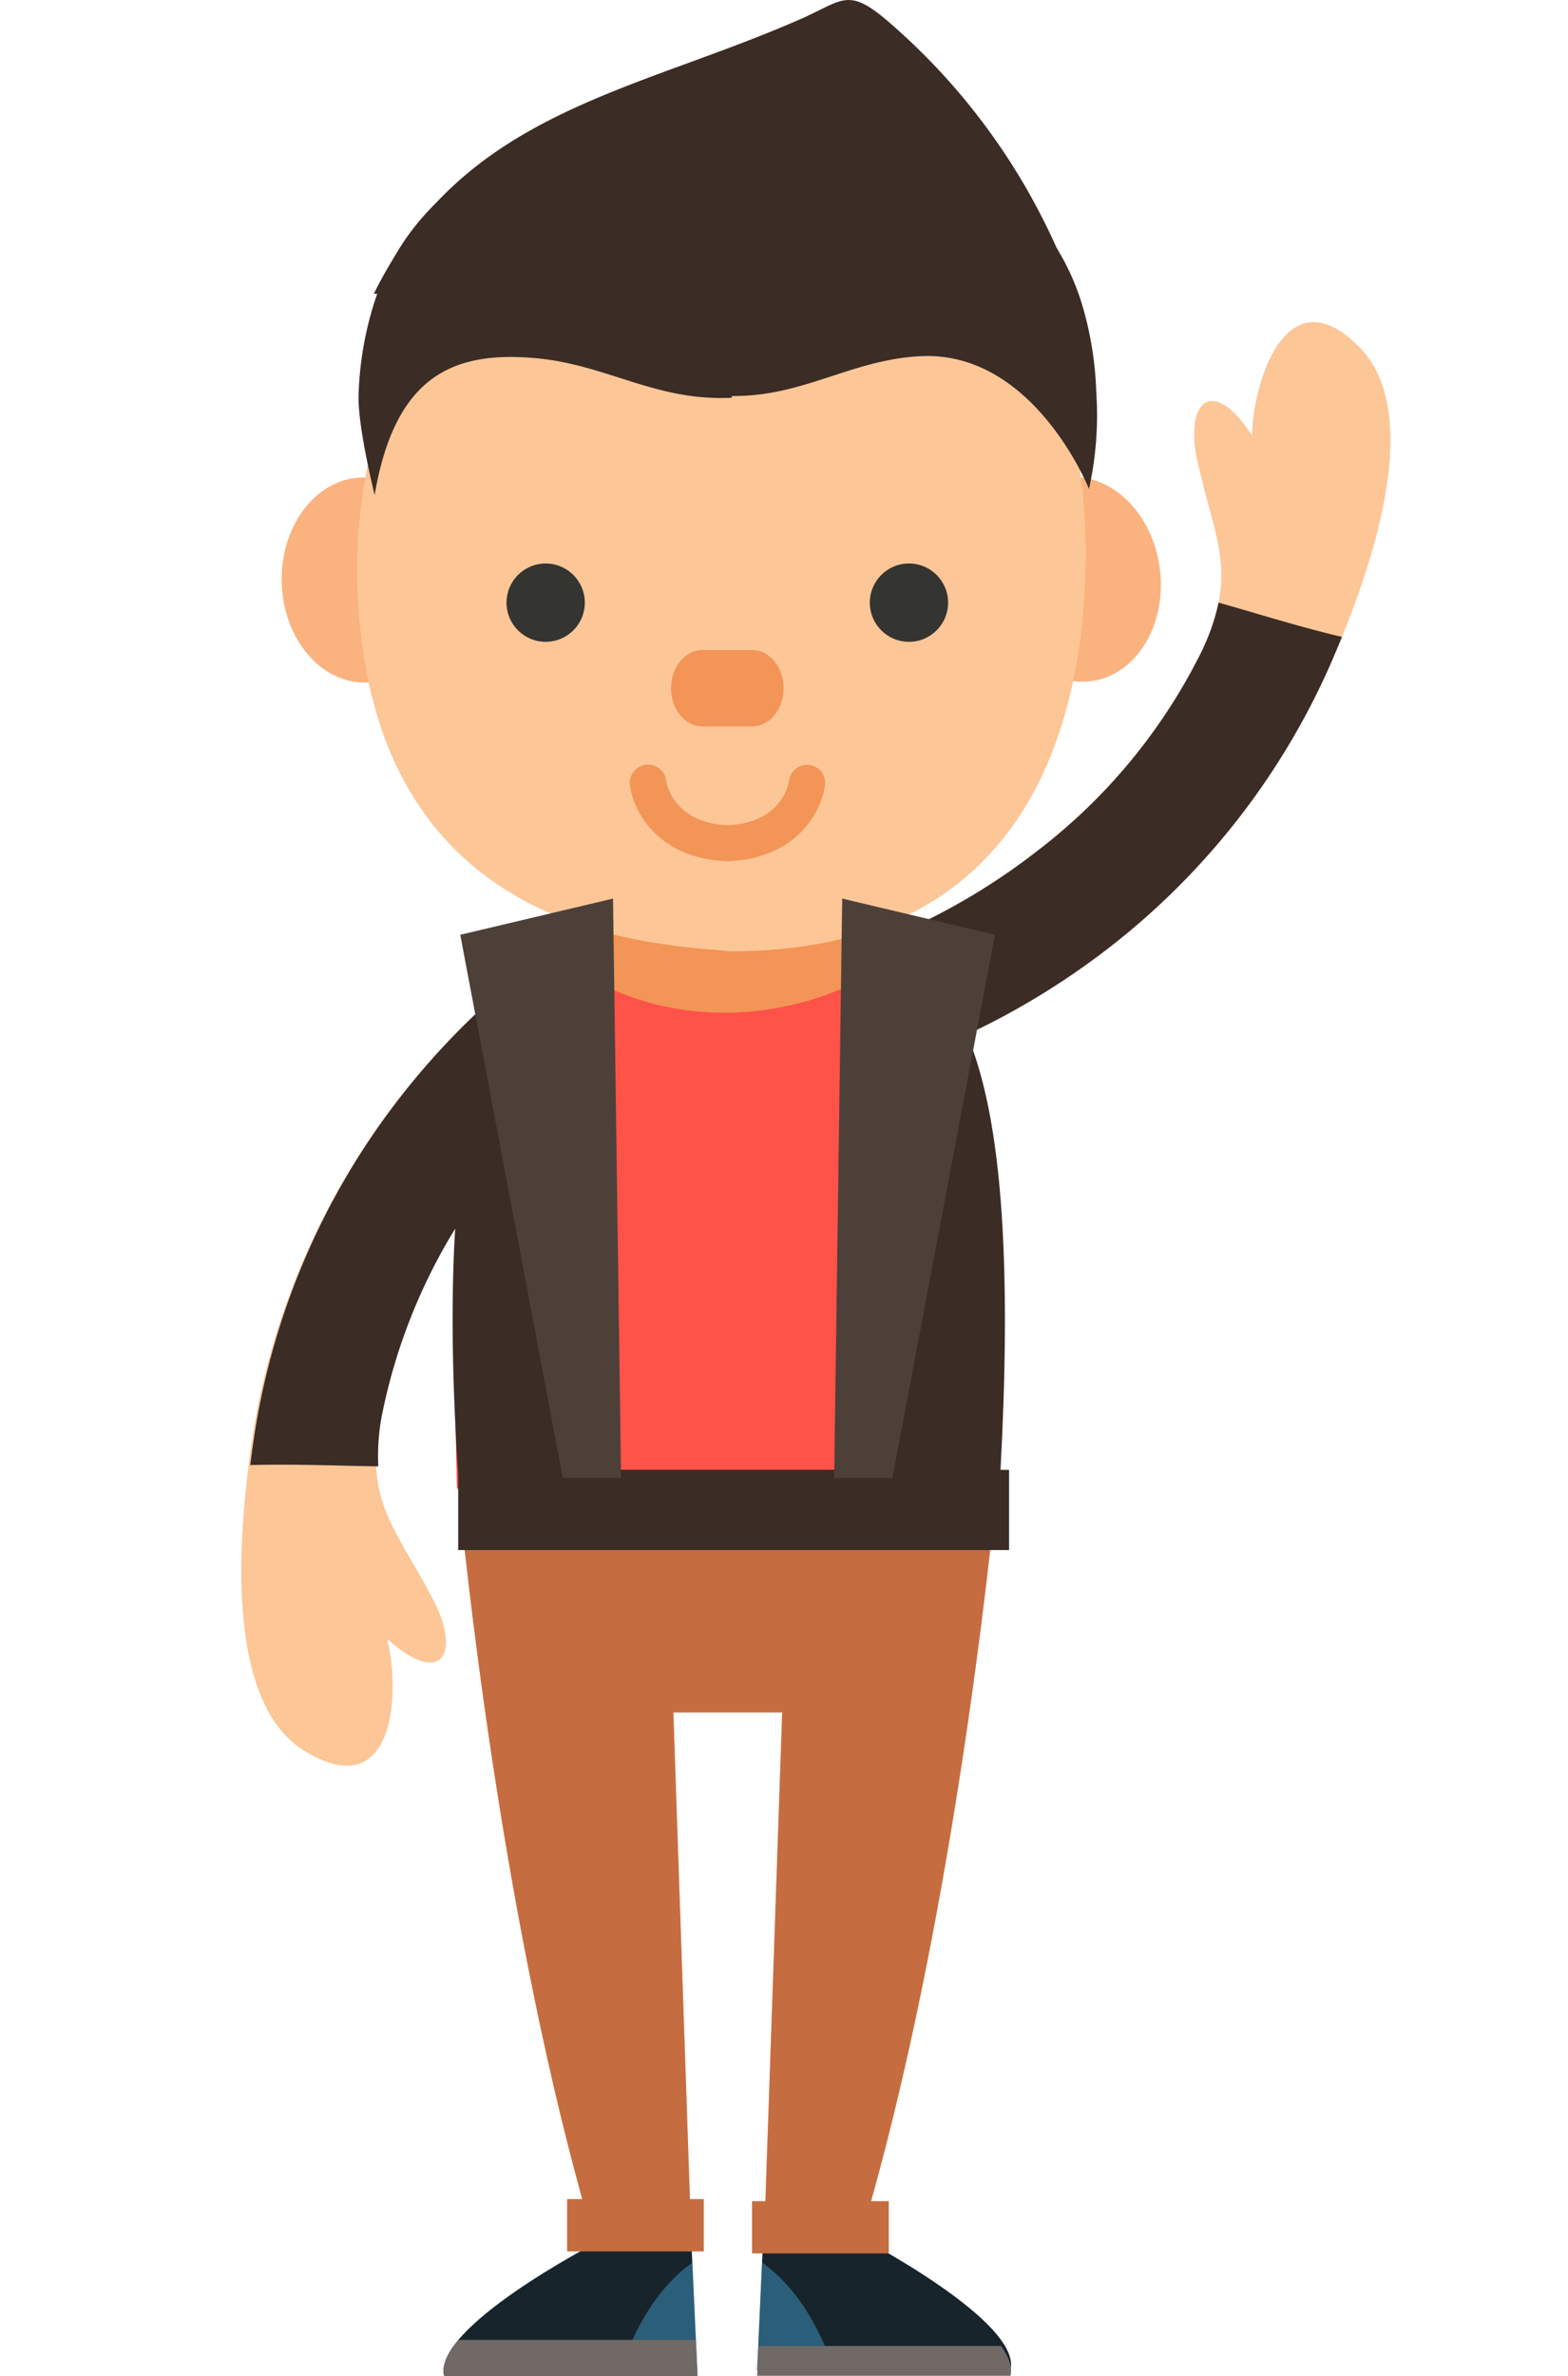 <svg class="boy-waving" xmlns="http://www.w3.org/2000/svg" viewBox="-40 0 260 393.71">
  <g class="body">
    <g class="ears">
      <ellipse class="ear" cx="503.56" cy="324.29" rx="13.67" ry="17" transform="translate(-400.56 -164.49) rotate(-7)" style="fill: #fab27f"/>
      <ellipse class="ear" cx="385.21" cy="324.32" rx="13.67" ry="17" transform="translate(-370.49 -221.36) rotate(-1.01)" style="fill: #fab27f"/>
    </g>
    <g class="idle-arm">
      <path class="arm-left" d="M432.26,387.65a10,10,0,0,0-13.78-3.18c-.6.37-14.87,9.4-28.29,26.87a121.2,121.2,0,0,0-23.43,54.5c-2,13.19-5.65,44.05,8.69,52.64,14.66,8.8,15.81-9.24,13.58-18.63,9.13,8.12,12.12,2.3,7.75-6.23-6.35-12.37-11.75-16.34-8.8-31.26a94.52,94.52,0,0,1,17.63-38.27,102.33,102.33,0,0,1,23.49-22.68A10,10,0,0,0,432.26,387.65Z" transform="translate(-364.81 -228.23)" style="fill: #fcc697"/>
      <path class="jacket-sleeve-left" d="M425.68,400.41l-.32-.62c-.4-.71-.8-1.42-1.19-2.13a123.43,123.43,0,0,1-7.61-12.1,124.84,124.84,0,0,0-26.05,25.35,121.29,121.29,0,0,0-23.42,54.5c-.25,1.63-.52,3.52-.79,5.61,7.07-.21,14.15.11,21.24.21a35.23,35.23,0,0,1,.77-9.3,94.25,94.25,0,0,1,17.63-38.27,107.13,107.13,0,0,1,20.81-20.79Z" transform="translate(-364.81 -228.23)" style="fill: #3b2c25"/>
    </g>
    <g class="wave-arm">
      <path class="arm-right" d="M461.61,397.53a10,10,0,0,0,12.49,6.64c.68-.21,16.79-5.23,34.28-18.64A121.28,121.28,0,0,0,545.11,339c5.38-12.21,16.86-41.08,5.24-53.1-11.89-12.29-17.67,4.84-17.94,14.48-6.72-10.2-11.12-5.35-9.1,4,2.93,13.59,7.13,18.82.41,32.47a94.27,94.27,0,0,1-26.94,32.4,102,102,0,0,1-28.56,15.83A10,10,0,0,0,461.61,397.53Z" transform="translate(-364.81 -228.23)" style="fill: #fcc697"/>
      <path class="jacket-sleeve-right" d="M471.7,386.57l.15.69.6,2.36a125.28,125.28,0,0,1,4.21,13.66,125.19,125.19,0,0,0,31.72-17.75A121.28,121.28,0,0,0,545.11,339c.67-1.51,1.42-3.27,2.22-5.22-6.89-1.62-13.65-3.76-20.46-5.69a35.69,35.69,0,0,1-3.15,8.78,94.27,94.27,0,0,1-26.94,32.4,107.26,107.26,0,0,1-25.48,14.7C471.43,384.8,471.56,385.69,471.7,386.57Z" transform="translate(-364.81 -228.23)" style="fill: #3b2c25"/>
    </g>
    <path class="neck" d="M476,388.25c-4.94-5.39-21.75-13.52-30.58-11.15-8.82-2.37-25.63,5.76-30.57,11.15-7.29,7.95-16.31,21.7-14.25,86.7h89.64C492.29,410,483.28,396.2,476,388.25Z" transform="translate(-364.81 -228.23)" style="fill: #f29556"/>
    <path class="face-base" d="M486.4,274c-11-7.51-25.25-11.64-40-12.48v-.06l-.51,0-.51,0h0v.06c-14.77.84-30,5-41,12.48-16.57,11.31-21.1,34.79-20.24,53,2.56,54.75,45.9,57.61,61.22,58.79v.08l.87,0,.15,0v0c46.51-.07,56.72-34.39,58.23-58.85C505.76,308.75,503,285.26,486.4,274Z" transform="translate(-364.81 -228.23)" style="fill: #fcc697"/>
    <path class="smile" d="M459,355a3,3,0,0,0-3.35,2.58c-.11.78-1.33,7-10.19,7.4-8.86-.43-10.08-6.62-10.19-7.4a3,3,0,0,0-6,.77c.54,4.34,4.62,12.11,16,12.6v0h.34v0c11.35-.49,15.43-8.26,16-12.6A3,3,0,0,0,459,355Z" transform="translate(-364.81 -228.23)" style="fill: #f29556"/>
    <path class="nose" d="M454.74,342.28c0,3.5-2.33,6.33-5.21,6.33h-8.24c-2.88,0-5.21-2.83-5.21-6.33h0c0-3.5,2.33-6.33,5.21-6.33h8.24c2.88,0,5.21,2.83,5.21,6.33Z" transform="translate(-364.81 -228.23)" style="fill: #f29556"/>
    <path class="legs" d="M400.71,474c1.12,11.6,7.47,74.74,22.75,126h16l-3-88h18.05l-3,87h16c14.89-49.92,21.3-111.27,22.66-125Z" transform="translate(-364.81 -228.23)" style="fill: #fab27f"/>
    <g class="eyes">
      <circle class="eyes-left" cx="50.48" cy="99.87" r="6.49" style="fill: #343431"/>
      <circle class="eyes-right" cx="110.72" cy="99.87" r="6.49" style="fill: #343431"/>
    </g>
    <g class="hair">
      <path class="hair-base" d="M506.59,293.26A56.73,56.73,0,0,0,504,277.93a40.1,40.1,0,0,0-26-25.81c-10.17-3.29-54.92-3-65.09.31a40.1,40.1,0,0,0-26,25.81,56.42,56.42,0,0,0-2.64,15.34c-.2,5.23,2.66,16.66,2.66,16.66,3.34-19.33,12.57-23.92,26.65-22.66,11.85,1.05,20,7.2,32.58,6.56,0-.09,0-.19,0-.29,11.81.15,19.78-6,31.22-6.59,18.86-1,28,22,28,22A56.12,56.12,0,0,0,506.59,293.26Z" transform="translate(-364.81 -228.23)" style="fill: #3b2c25"/>
      <path class="hair-top" d="M386.8,276.91c14.83-30.08,42.72-33.23,70.67-45.48,7.07-3.1,7.89-5.4,14.52.28a106.83,106.83,0,0,1,32.81,50.53" transform="translate(-364.81 -228.23)" style="fill: #3b2c25"/>
    </g>
  </g>
  <g class="clothes">
    <g class="shoes">
      <path class="shoe-main" d="M439.46,600h-16s-27,14-25,22h42Z" transform="translate(-364.81 -228.23)" style="fill: #17242c"/>
      <path class="shoe-main" data-name="shoe-main" d="M451.36,599h16s27,14,25,22h-42Z" transform="translate(-364.81 -228.23)" style="fill: #17242c"/>
      <path class="shoe-side" d="M427.69,621h12.77l-.81-17.84C433.8,607.33,430.07,614,427.69,621Z" transform="translate(-364.81 -228.23)" style="fill: #4198c5;opacity: 0.5;isolation: isolate"/>
      <path class="shoe-side" data-name="shoe-side" d="M463.13,621H450.35l.81-17.84C457,607.33,460.75,614,463.13,621Z" transform="translate(-364.81 -228.23)" style="fill: #4198c5;opacity: 0.5;isolation: isolate"/>
      <path class="shoe-sole" d="M400.82,616c-1.81,2.15-2.8,4.22-2.36,6h42l-.27-6Z" transform="translate(-364.81 -228.23)" style="fill: #716966"/>
      <path class="shoe-sole" data-name="shoe-sole" d="M450.59,617l-.23,5h42c.37-1.5-.27-3.21-1.57-5Z" transform="translate(-364.81 -228.23)" style="fill: #716966"/>
    </g>
    <path class="pants" d="M490.18,474H400.71c1.07,11.05,6.88,68.89,20.65,118.66h-2.51v8.67h22.66v-8.67h-2.3L436.46,512h18.05l-2.78,81h-2.22v8.66h22.67V593h-2.93C482.91,544.23,488.87,487.13,490.18,474Z" transform="translate(-364.81 -228.23)" style="fill: #c56d41"/>
    <path class="shirt" d="M476,387.25c-.58-.62-.31-.28-1.17-1-17.42,12.53-41.69,13.87-59.28-.74-.25.24-.49.47-.7.7-7.29,7.95-16.31,23.7-14.25,88.7h89.64C492.29,410,483.28,395.2,476,387.25Z" transform="translate(-364.81 -228.23)" style="fill: #ff5249"/>
    <g class="jacket">
      <path class="jacket-outer" d="M490.71,471.81c3.48-64.32-6.21-76.15-13.4-84-.57-.62-2.3-1.28-3.15-1.95-.8,28.71-3.16,57.32-5.31,85.94H422.19c-3.54-27.69-6.39-57.21-7.95-85-7,8.09-17.58,23.35-13.45,85.88v12.42h91.34V471.81Z" transform="translate(-364.81 -228.23)" style="fill: #3b2c25"/>
      <g class="jacket-inner">
        <polygon points="61.65 148.91 36.32 154.91 53.32 244.91 62.98 244.91 61.65 148.91" style="fill: #4d4039"/>
        <polygon points="99.65 148.91 124.98 154.91 107.98 244.91 98.32 244.91 99.65 148.91" style="fill: #4d4039"/>
      </g>
    </g>
  </g>
</svg>
